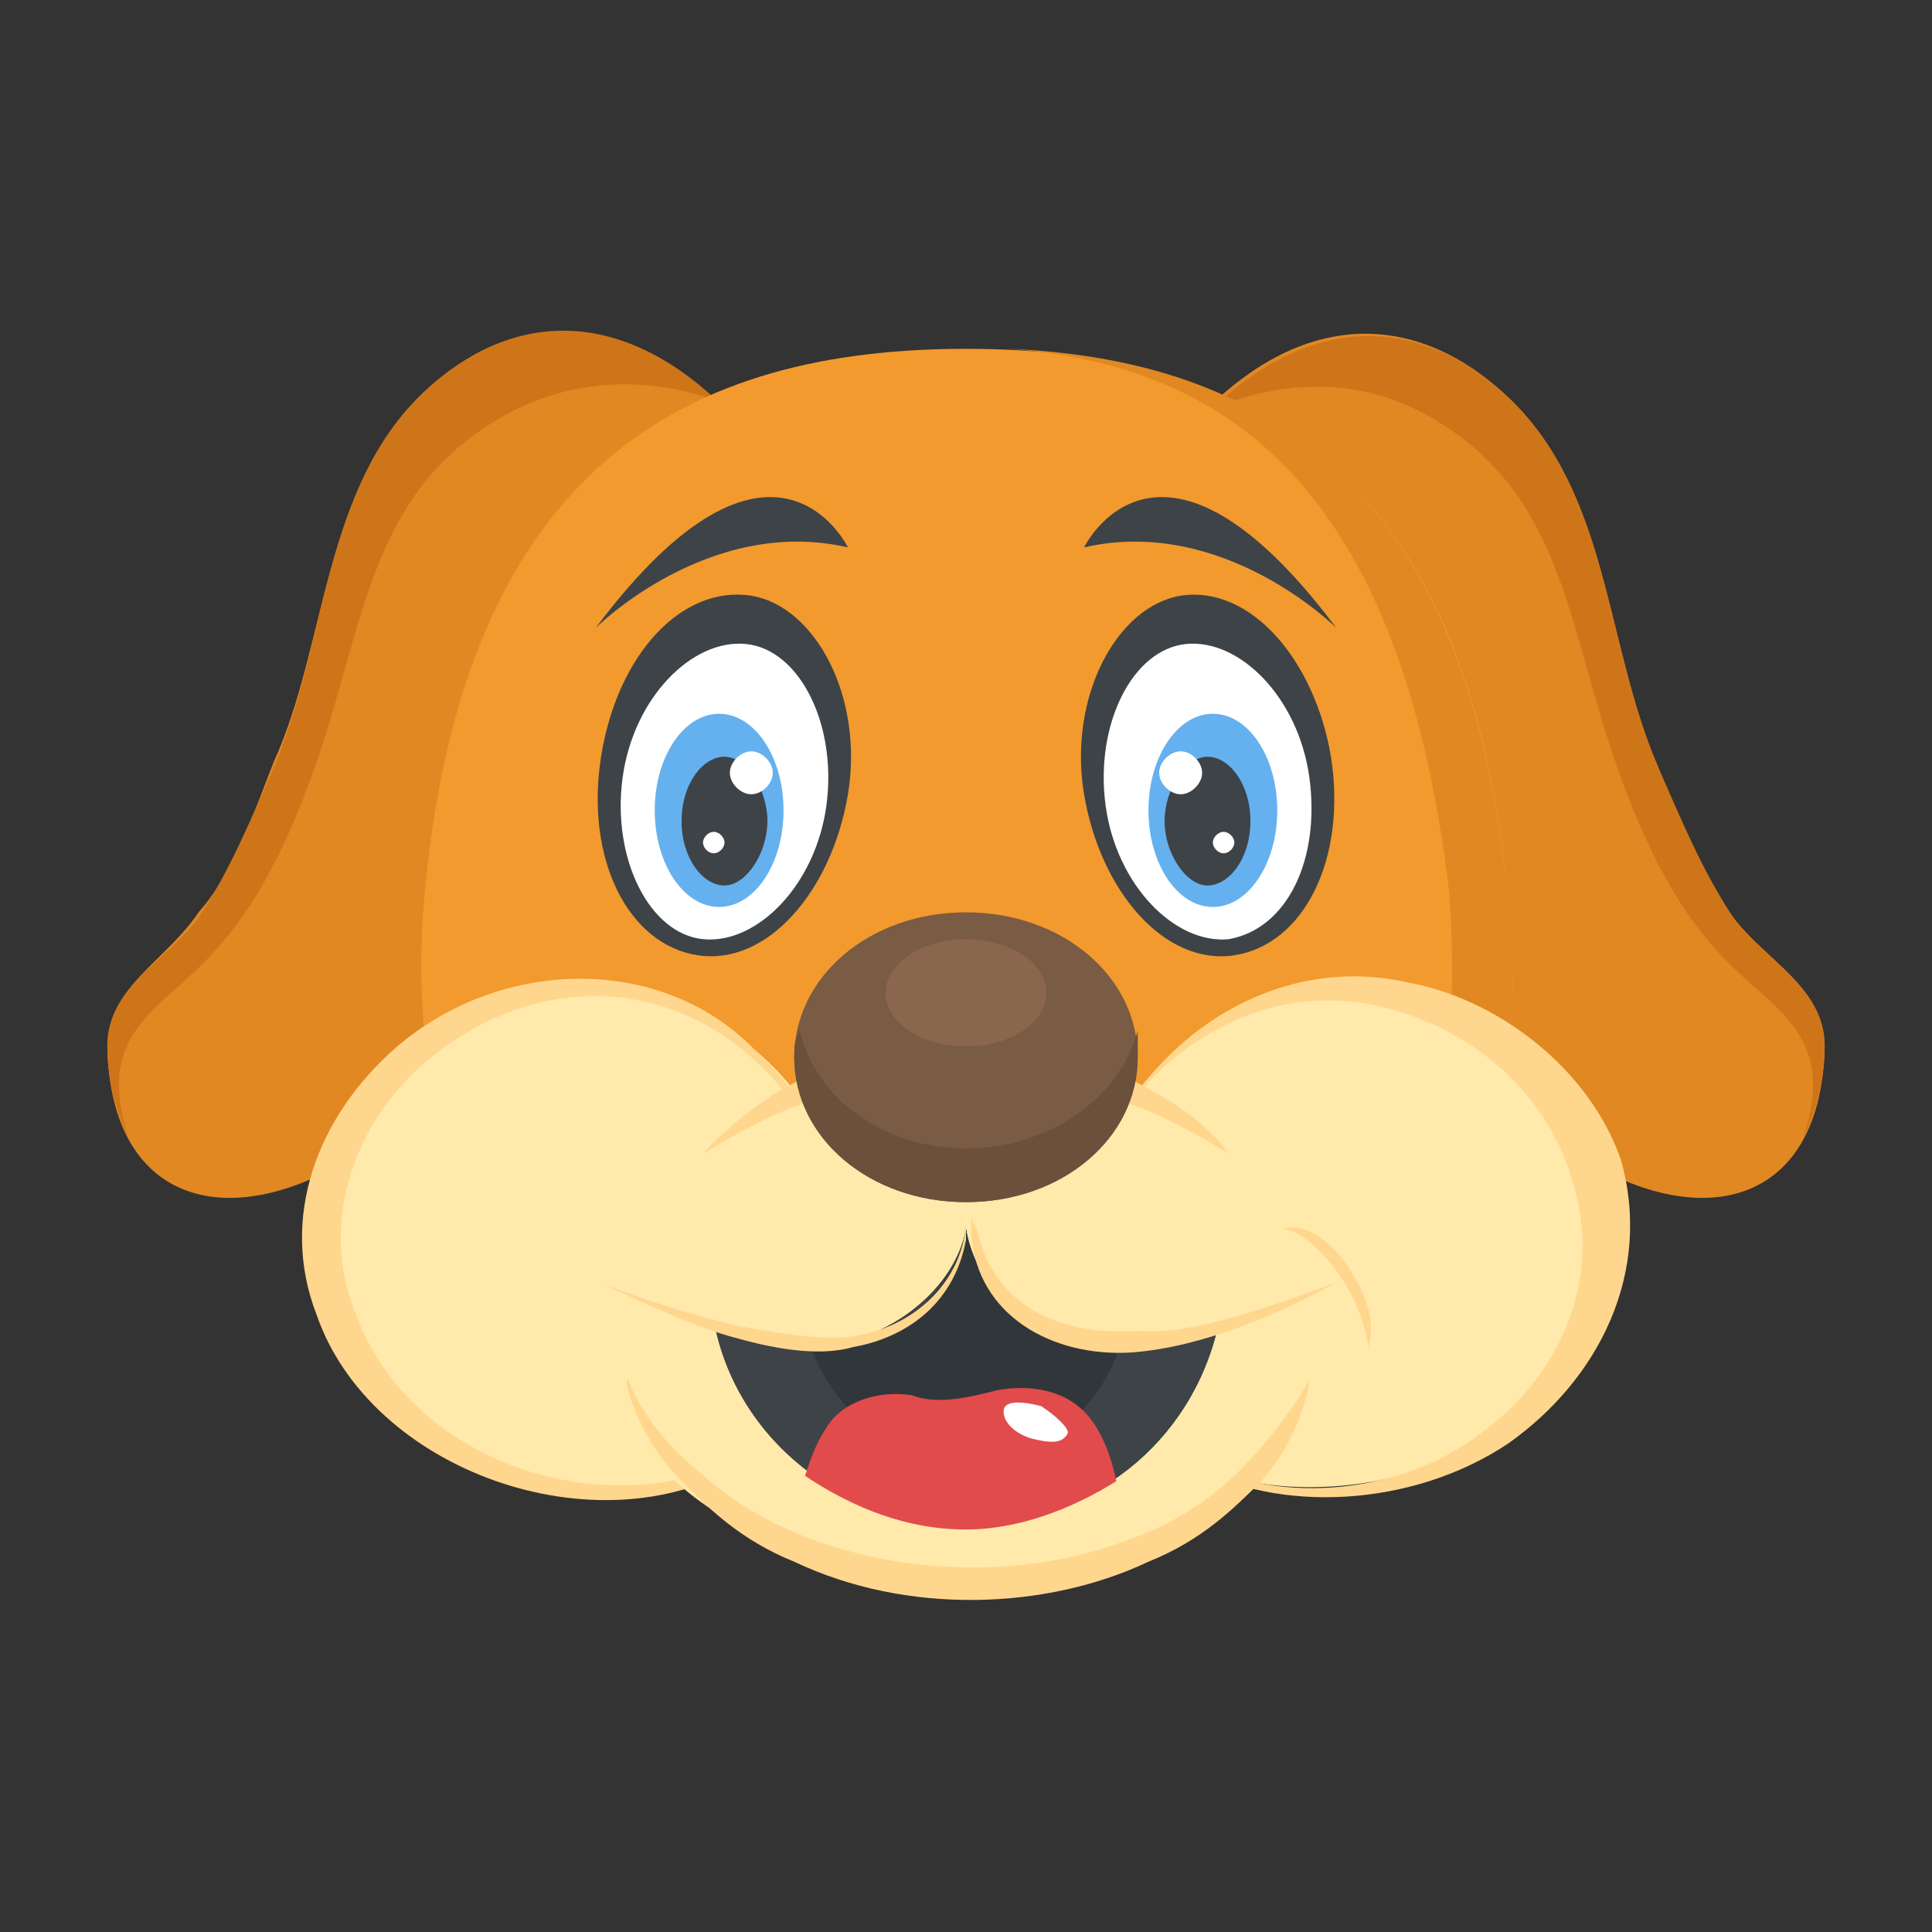 <?xml version="1.0" encoding="utf-8"?>
<!-- Generator: Adobe Illustrator 18.0.0, SVG Export Plug-In . SVG Version: 6.00 Build 0)  -->
<!DOCTYPE svg PUBLIC "-//W3C//DTD SVG 1.1//EN" "http://www.w3.org/Graphics/SVG/1.1/DTD/svg11.dtd">
<svg version="1.1" id="Layer_1" xmlns="http://www.w3.org/2000/svg" xmlns:xlink="http://www.w3.org/1999/xlink" x="0px" y="0px"
	 viewBox="0 0 36 36" enable-background="new 0 0 36 36" xml:space="preserve">
<rect x="0" y="0" width="36" height="36" fill="#333333" stroke="none"/>
<g>
	<g>
		<g>
			<path fill="#E18823" d="M21.5,8.8c2.2-3.1,4.7-3.2,6.6-1.4c1.9,1.8,1.8,4.6,2.8,6.9c0.4,1,0.7,2,1.4,2.8c0.6,0.8,1.7,1.3,1.7,2.4
				c-0.1,5-6.4,3.1-8.8-3.7c-0.8-2.3-1.4-5.1-4-5.9"/>
		</g>
	</g>
	<g>
		<g>
			<path fill="#CF7519" d="M33.6,21.2c0.2-0.4,0.4-1,0.4-1.7c0-1.1-1.1-1.6-1.7-2.4c-0.6-0.9-1-1.9-1.4-2.8c-1-2.3-0.9-5.1-2.8-6.9
				c-1.6-1.5-3.6-1.6-5.5,0.2c0.8-0.3,2.4-0.8,4.1,0.2c2.4,1.4,2.5,3.8,3.4,6.4c0.9,2.6,1.8,3.5,2.6,4.2
				C33.5,19.1,34.1,19.7,33.6,21.2z"/>
		</g>
	</g>
	<g>
		<g>
			<path fill="#E18823" d="M14.5,8.8c-2.2-3.1-4.7-3.2-6.6-1.4C6,9.1,6.1,12,5.1,14.2c-0.4,1-0.7,2-1.4,2.8C3.1,17.9,2,18.4,2,19.5
				c0.1,5,6.4,3.1,8.8-3.7c0.8-2.3,1.4-5.1,4-5.9"/>
		</g>
	</g>
	<g>
		<g>
			<path fill="#CF7519" d="M2.4,21.2c-0.2-0.4-0.4-1-0.4-1.7c0-1.1,1.1-1.6,1.7-2.4c0.6-0.9,1-1.9,1.4-2.8C6.1,12,6,9.1,7.9,7.3
				c1.6-1.5,3.6-1.6,5.5,0.2C12.7,7.2,11,6.8,9.3,7.8c-2.4,1.4-2.5,3.8-3.4,6.4c-0.9,2.6-1.8,3.5-2.6,4.2
				C2.5,19.1,1.9,19.7,2.4,21.2z"/>
		</g>
	</g>
	<g>
		<g>
			<path fill="#F29A2E" d="M26.9,23.6c1-2,1.5-4.3,1.2-6.8C27.4,8.6,23.1,6.5,18,6.5S8.6,8.6,7.9,16.8c-0.2,2.4,0.2,4.8,1.2,6.8
				H26.9z"/>
		</g>
	</g>
	<g>
		<g>
			<path fill="#E18823" d="M26.9,23.6H26c0.9-2.1,1.2-4.5,1-7C26.1,9,22.8,6.8,18.8,6.5c4.7,0.2,8.6,2.5,9.3,10.3
				C28.4,19.2,27.9,21.6,26.9,23.6z"/>
		</g>
	</g>
	<g>
		<g>
			<path fill="#FFE9AB" d="M15.9,23.5c0.4,6.9-11.9,4.6-9.7-1.7C8,16.7,15.6,17.5,15.9,23.5z"/>
		</g>
	</g>
	<g>
		<g>
			<path fill="#FFD68D" d="M15.9,23.5c0,0,0.3,2.3-2.1,3.8c-2.7,1.6-6.9,0.1-7.9-2.8c-0.7-1.8,0-3.7,1.5-5c2-1.7,5-1.7,6.7,0.1
				C16,21.4,15.9,23.5,15.9,23.5z M15.9,23.5c0.2-0.1-0.3-2.4-1.9-3.8c-1.8-1.6-4.3-1.5-6.2,0.2c-1.3,1.2-1.8,3-1.2,4.5
				c1,2.9,4.7,4,7.1,2.8C16.1,25.9,15.9,23.5,15.9,23.5z"/>
		</g>
	</g>
	<g>
		<g>
			<path fill="#FFE9AB" d="M20.1,23.5c-0.4,6.9,11.9,4.6,9.7-1.7C28,16.7,20.4,17.5,20.1,23.5z"/>
		</g>
	</g>
	<g>
		<g>
			<path fill="#FFD68D" d="M20.1,23.5c0,0,0,0.4,0.1,1.2c0.2,0.7,0.7,1.8,2,2.5c1.7,0.9,4,0.6,5.4-0.5c1.4-1,2.3-2.8,1.7-4.7
				c-0.5-1.7-1.9-2.8-3.4-3.2c-2.5-0.7-5,1-5.8,3.6C20.1,23.1,20.1,23.5,20.1,23.5z M20.1,23.5c0,0,0-0.4,0.2-1.2
				c0.6-2.6,3.2-4.6,5.9-4c1.7,0.3,3.4,1.6,4,3.3c0.6,2.1-0.4,4.1-2.1,5.3c-1.8,1.2-4.3,1.3-5.9,0.4c-1.3-0.8-1.8-1.9-2-2.6
				C20,23.9,20.1,23.5,20.1,23.5z"/>
		</g>
	</g>
	<g>
		<g>
			<path fill="#FFE9AB" d="M24.4,23.9c1.9,7.2-14.7,7.3-12.8,0C13.1,18.3,22.9,18.4,24.4,23.9z"/>
		</g>
	</g>
	<g>
		<g>
			<path fill="#3E4347" d="M22.7,24.7c-0.5,2.2-2.4,3.7-4.7,3.7c-2.3,0-4.3-1.6-4.7-3.8c0.6,0.3,1.2,0.5,1.9,0.5
				c1.4-0.1,2.6-1.1,2.8-2.2C18.1,23.6,18.9,25.8,22.7,24.7z"/>
		</g>
	</g>
	<g>
		<g>
			<path fill="#3E4347" d="M22.7,24.7c-0.5,2.2-2.4,3.7-4.7,3.7c-2.3,0-4.3-1.6-4.7-3.8c0.6,0.3,1.2,0.5,1.9,0.5
				c1.4-0.1,2.6-1.1,2.8-2.2C18.1,23.6,18.9,25.8,22.7,24.7z"/>
		</g>
	</g>
	<g>
		<g>
			<path fill="#31363A" d="M18,22.9c-0.2,1.2-1.4,2.2-2.8,2.2c0,0,0,0-0.1,0c0.5,1.3,1.6,2.1,2.9,2.1c1.4,0,2.5-0.9,2.9-2.2
				C18.7,25.1,18.1,23.5,18,22.9z"/>
		</g>
	</g>
	<g>
		<g>
			<path fill="#FFD68D" d="M11.7,25.7c0,0,0.3,0.9,1.3,1.7c1.9,1.8,5.4,2.3,8,1.3c0.9-0.3,1.6-0.8,2.1-1.3c0.9-0.9,1.3-1.7,1.3-1.7
				s-0.1,1-0.9,1.9c-0.5,0.5-1.1,1.1-2.1,1.5c-1.9,0.9-4.5,1-6.6,0c-1-0.4-1.6-1-2.1-1.5C11.9,26.8,11.6,25.7,11.7,25.7z"/>
		</g>
	</g>
	<g>
		<g>
			<path fill="#FFD68D" d="M22.9,21.5c0,0-0.6-0.4-1.5-0.8c-2.2-0.9-4.6-0.9-6.8,0c-0.9,0.4-1.5,0.8-1.5,0.8c0,0,0.4-0.5,1.3-1.1
				c2.2-1.3,4.8-1.4,7.2,0C22.5,20.9,22.9,21.5,22.9,21.5z"/>
		</g>
	</g>
	<g>
		<g>
			<path fill="#3E4347" d="M15.8,14.8c-0.3,1.8-1.5,3.2-2.8,3s-2.1-1.8-1.8-3.7s1.5-3.2,2.8-3C15.2,11.3,16.1,13,15.8,14.8z"/>
		</g>
	</g>
	<g>
		<g>
			<path fill="#FFFFFF" d="M15.4,15c-0.2,1.5-1.3,2.6-2.3,2.5s-1.7-1.5-1.5-3s1.3-2.6,2.3-2.5C14.9,12.1,15.6,13.5,15.4,15z"/>
		</g>
	</g>
	<g>
		<g>
			<ellipse fill="#65B1EF" cx="13.4" cy="15.1" rx="1.2" ry="1.8"/>
		</g>
	</g>
	<g>
		<g>
			<path fill="#3E4347" d="M14.3,15.3c0,0.6-0.4,1.2-0.8,1.2s-0.8-0.5-0.8-1.2c0-0.7,0.4-1.2,0.8-1.2S14.3,14.7,14.3,15.3z"/>
		</g>
	</g>
	<g>
		<g>
			<path fill="#FFFFFF" d="M14.4,14.4c0,0.2-0.2,0.4-0.4,0.4c-0.2,0-0.4-0.2-0.4-0.4c0-0.2,0.2-0.4,0.4-0.4
				C14.2,14,14.4,14.2,14.4,14.4z"/>
		</g>
	</g>
	<g>
		<g>
			<path fill="#FFFFFF" d="M13.5,15.7c0,0.1-0.1,0.2-0.2,0.2c-0.1,0-0.2-0.1-0.2-0.2c0-0.1,0.1-0.2,0.2-0.2
				C13.4,15.5,13.5,15.6,13.5,15.7z"/>
		</g>
	</g>
	<g>
		<g>
			<path fill="#3E4347" d="M11.1,11.7c0,0,2.1-2.1,4.7-1.5C15.8,10.2,14.4,7.3,11.1,11.7z"/>
		</g>
	</g>
	<g>
		<g>
			<path fill="#3E4347" d="M20.2,14.8c0.3,1.8,1.5,3.2,2.8,3s2.1-1.8,1.8-3.7c-0.3-1.8-1.5-3.2-2.8-3C20.8,11.3,19.9,13,20.2,14.8z"
				/>
		</g>
	</g>
	<g>
		<g>
			<path fill="#FFFFFF" d="M20.6,15c0.2,1.5,1.3,2.6,2.3,2.5c1.1-0.2,1.7-1.5,1.5-3s-1.3-2.6-2.3-2.5C21.1,12.1,20.4,13.5,20.6,15z"
				/>
		</g>
	</g>
	<g>
		<g>
			<ellipse fill="#65B1EF" cx="22.6" cy="15.1" rx="1.2" ry="1.8"/>
		</g>
	</g>
	<g>
		<g>
			<path fill="#3E4347" d="M21.7,15.3c0,0.6,0.4,1.2,0.8,1.2s0.8-0.5,0.8-1.2c0-0.7-0.4-1.2-0.8-1.2S21.7,14.7,21.7,15.3z"/>
		</g>
	</g>
	<g>
		<g>
			<path fill="#3E4347" d="M24.9,11.7c0,0-2.1-2.1-4.7-1.5C20.2,10.2,21.6,7.3,24.9,11.7z"/>
		</g>
	</g>
	<g>
		<g>
			<path fill="#7A5B44" d="M21.2,19.7c0,1.5-1.4,2.7-3.2,2.7c-1.8,0-3.2-1.2-3.2-2.7c0-1.5,1.4-2.7,3.2-2.7
				C19.8,17,21.2,18.2,21.2,19.7z"/>
		</g>
	</g>
	<g>
		<g>
			<path fill="#6B503B" d="M21.2,19.7c0,1.5-1.4,2.7-3.2,2.7c-1.8,0-3.2-1.2-3.2-2.7c0-0.2,0-0.3,0.1-0.5c0.3,1.3,1.6,2.2,3.1,2.2
				c1.6,0,2.9-1,3.2-2.2C21.2,19.4,21.2,19.6,21.2,19.7z"/>
		</g>
	</g>
	<g>
		<g>
			<ellipse fill="#89664C" cx="18" cy="18.5" rx="1.5" ry="1"/>
		</g>
	</g>
	<g>
		<g>
			<path fill="#FFFFFF" d="M23,15.7c0,0.1-0.1,0.2-0.2,0.2c-0.1,0-0.2-0.1-0.2-0.2c0-0.1,0.1-0.2,0.2-0.2C22.9,15.5,23,15.6,23,15.7
				z"/>
		</g>
	</g>
	<g>
		<g>
			<path fill="#FFFFFF" d="M22.4,14.4c0,0.2-0.2,0.4-0.4,0.4c-0.2,0-0.4-0.2-0.4-0.4c0-0.2,0.2-0.4,0.4-0.4
				C22.2,14,22.4,14.2,22.4,14.4z"/>
		</g>
	</g>
	<g>
		<g>
			<path fill="#FFD68D" d="M25.5,25.1c-0.2-1.3-1.2-2.2-1.6-2.2c0.7-0.2,1.4,0.8,1.6,1.5C25.6,24.8,25.5,25.1,25.5,25.1z"/>
		</g>
	</g>
	<g>
		<g>
			<path fill="#FFD68D" d="M24.9,23.9c-1.1,0.6-2.5,1.2-3.8,1.3c-1.5,0.1-2.9-0.7-3-2.2l0,0l0-0.3l0.1,0.2l0,0c0.3,1.4,1.5,2,3,1.9
				C22.2,24.9,23.8,24.3,24.9,23.9z"/>
		</g>
	</g>
	<g>
		<g>
			<path fill="#FFD68D" d="M18,22.7c0,0,0,0.1,0,0.4c-0.2,1.1-1,1.8-2.1,2c-0.7,0.2-1.6,0-2.3-0.2c-0.7-0.2-1.8-0.7-2.4-1
				c0.7,0.3,1.7,0.6,2.5,0.8c0.6,0.1,1.6,0.3,2.2,0.2C17.2,24.7,18,23.7,18,22.7z"/>
		</g>
	</g>
	<g>
		<g>
			<path fill="#E24B4B" d="M20.8,27.6C20,28.1,19,28.5,18,28.5c-1.1,0-2.1-0.4-3-1c0.1-0.3,0.2-0.6,0.4-0.9c0.3-0.5,1-0.7,1.6-0.6
				c0.5,0.2,1.2,0,1.6-0.1c0.6-0.1,1.2,0,1.6,0.4C20.5,26.6,20.7,27.1,20.8,27.6z"/>
		</g>
	</g>
	<g>
		<g>
			<path fill="#FFFFFF" d="M19.9,26.7c-0.1,0.2-0.3,0.2-0.7,0.1c-0.3-0.1-0.5-0.3-0.5-0.5c0-0.2,0.3-0.2,0.7-0.1
				C19.7,26.4,19.9,26.6,19.9,26.7z"/>
		</g>
	</g>
</g>
</svg>

